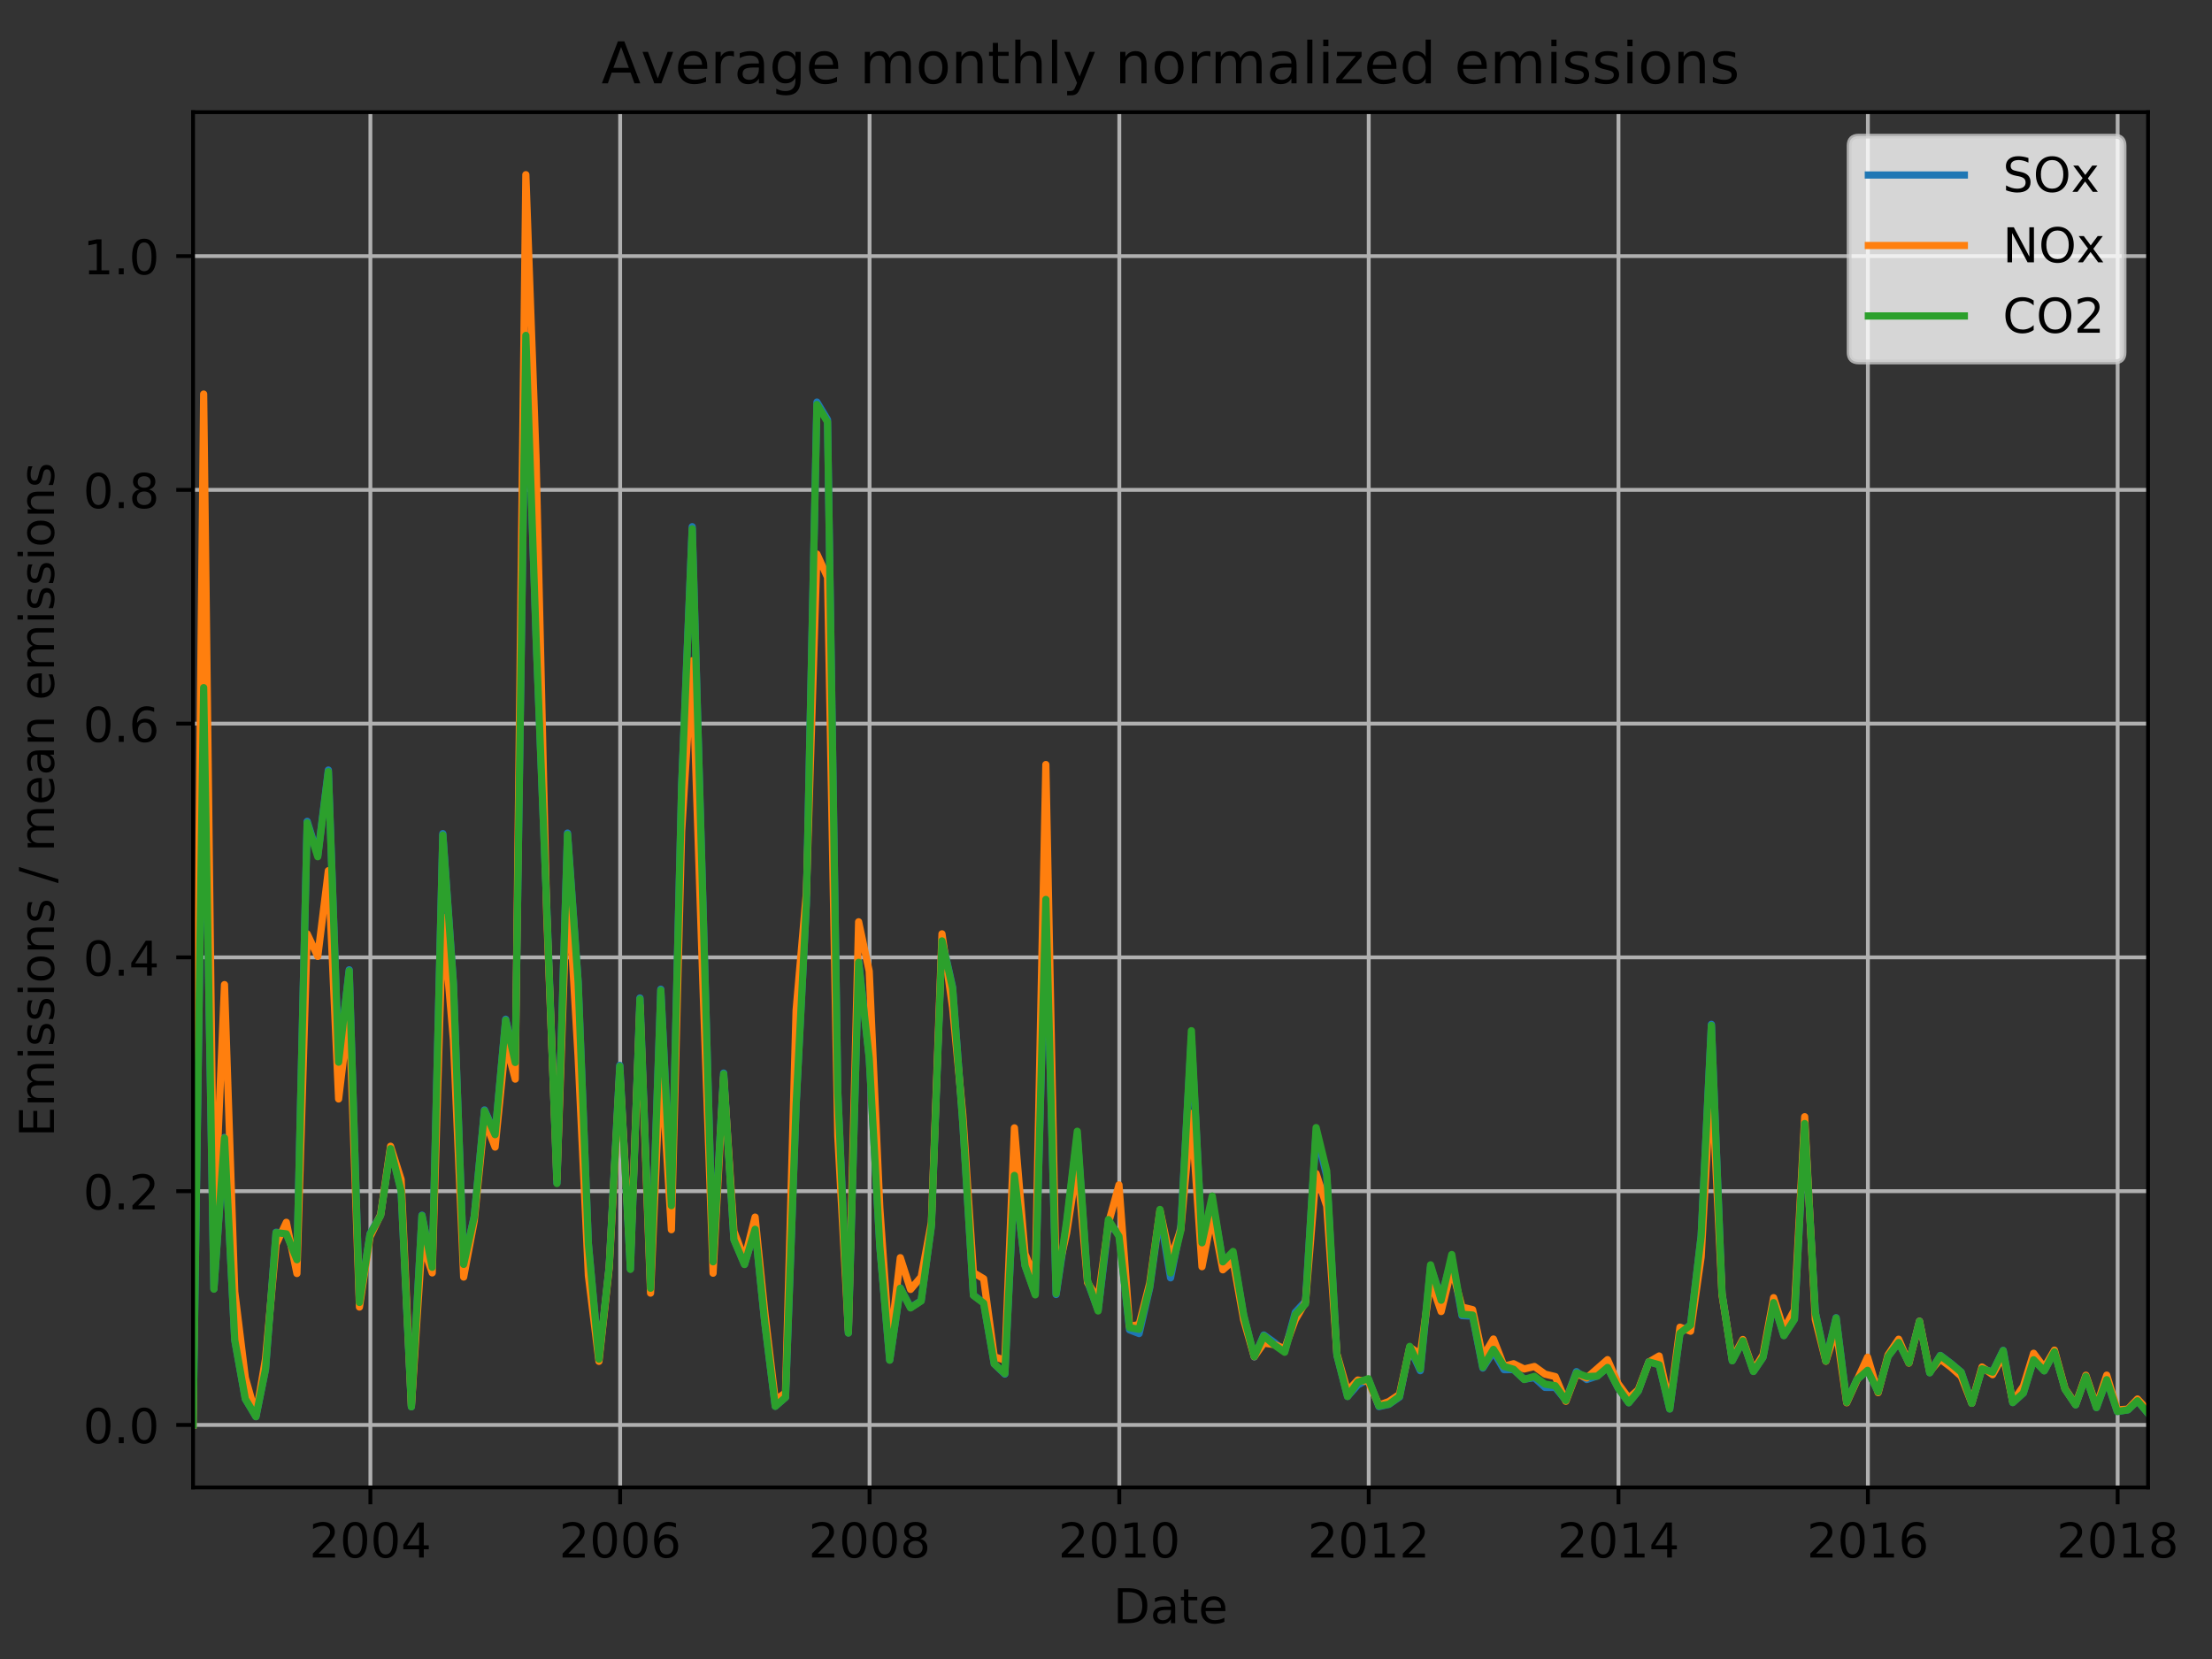 <?xml version="1.0" encoding="utf-8" standalone="no"?>
<!DOCTYPE svg PUBLIC "-//W3C//DTD SVG 1.1//EN"
  "http://www.w3.org/Graphics/SVG/1.1/DTD/svg11.dtd">
<!-- Created with matplotlib (http://matplotlib.org/) -->
<svg height="345.6pt" version="1.1" viewBox="0 0 460.8 345.6" width="460.8pt" xmlns="http://www.w3.org/2000/svg" xmlns:xlink="http://www.w3.org/1999/xlink">
 <rect x="0" y="0" width="460.8" height="345.6" fill="#333333" stroke="none"/>
 <defs>
  <style type="text/css">
*{stroke-linecap:butt;stroke-linejoin:round;}
  </style>
 </defs>
 <g id="figure_1">
  <g id="patch_1">
   <path d="M 0 345.6 
L 460.8 345.6 
L 460.8 0 
L 0 0 
z
" style="fill:none;"/>
  </g>
  <g id="axes_1">
   <g id="patch_2">
    <path d="M 40.218 309.863 
L 447.48 309.863 
L 447.48 23.365 
L 40.218 23.365 
z
" style="fill:none;"/>
   </g>
   <g id="matplotlib.axis_1">
    <g id="xtick_1">
     <g id="line2d_1">
      <path clip-path="url(#p1d03669a36)" d="M 77.158 309.863 
L 77.158 23.365 
" style="fill:none;stroke:#b0b0b0;stroke-linecap:square;stroke-width:0.8;"/>
     </g>
     <g id="line2d_2">
      <defs>
       <path d="M 0 0 
L 0 3.5 
" id="m645707c660" style="stroke:#000000;stroke-width:0.8;"/>
      </defs>
      <g>
       <use style="stroke:#000000;stroke-width:0.8;" x="77.158" xlink:href="#m645707c660" y="309.863"/>
      </g>
     </g>
     <g id="text_1">
      <!-- 2004 -->
      <defs>
       <path d="M 19.188 8.297 
L 53.609 8.297 
L 53.609 0 
L 7.328 0 
L 7.328 8.297 
Q 12.938 14.109 22.625 23.891 
Q 32.328 33.688 34.812 36.531 
Q 39.547 41.844 41.422 45.531 
Q 43.312 49.219 43.312 52.781 
Q 43.312 58.594 39.234 62.25 
Q 35.156 65.922 28.609 65.922 
Q 23.969 65.922 18.812 64.312 
Q 13.672 62.703 7.812 59.422 
L 7.812 69.391 
Q 13.766 71.781 18.938 73 
Q 24.125 74.219 28.422 74.219 
Q 39.75 74.219 46.484 68.547 
Q 53.219 62.891 53.219 53.422 
Q 53.219 48.922 51.531 44.891 
Q 49.859 40.875 45.406 35.406 
Q 44.188 33.984 37.641 27.219 
Q 31.109 20.453 19.188 8.297 
z
" id="DejaVuSans-32"/>
       <path d="M 31.781 66.406 
Q 24.172 66.406 20.328 58.906 
Q 16.5 51.422 16.5 36.375 
Q 16.5 21.391 20.328 13.891 
Q 24.172 6.391 31.781 6.391 
Q 39.453 6.391 43.281 13.891 
Q 47.125 21.391 47.125 36.375 
Q 47.125 51.422 43.281 58.906 
Q 39.453 66.406 31.781 66.406 
z
M 31.781 74.219 
Q 44.047 74.219 50.516 64.516 
Q 56.984 54.828 56.984 36.375 
Q 56.984 17.969 50.516 8.266 
Q 44.047 -1.422 31.781 -1.422 
Q 19.531 -1.422 13.062 8.266 
Q 6.594 17.969 6.594 36.375 
Q 6.594 54.828 13.062 64.516 
Q 19.531 74.219 31.781 74.219 
z
" id="DejaVuSans-30"/>
       <path d="M 37.797 64.312 
L 12.891 25.391 
L 37.797 25.391 
z
M 35.203 72.906 
L 47.609 72.906 
L 47.609 25.391 
L 58.016 25.391 
L 58.016 17.188 
L 47.609 17.188 
L 47.609 0 
L 37.797 0 
L 37.797 17.188 
L 4.891 17.188 
L 4.891 26.703 
z
" id="DejaVuSans-34"/>
      </defs>
      <g transform="translate(64.433 324.462)scale(0.1 -0.1)">
       <use xlink:href="#DejaVuSans-32"/>
       <use x="63.623" xlink:href="#DejaVuSans-30"/>
       <use x="127.246" xlink:href="#DejaVuSans-30"/>
       <use x="190.869" xlink:href="#DejaVuSans-34"/>
      </g>
     </g>
    </g>
    <g id="xtick_2">
     <g id="line2d_3">
      <path clip-path="url(#p1d03669a36)" d="M 129.187 309.863 
L 129.187 23.365 
" style="fill:none;stroke:#b0b0b0;stroke-linecap:square;stroke-width:0.8;"/>
     </g>
     <g id="line2d_4">
      <g>
       <use style="stroke:#000000;stroke-width:0.8;" x="129.187" xlink:href="#m645707c660" y="309.863"/>
      </g>
     </g>
     <g id="text_2">
      <!-- 2006 -->
      <defs>
       <path d="M 33.016 40.375 
Q 26.375 40.375 22.484 35.828 
Q 18.609 31.297 18.609 23.391 
Q 18.609 15.531 22.484 10.953 
Q 26.375 6.391 33.016 6.391 
Q 39.656 6.391 43.531 10.953 
Q 47.406 15.531 47.406 23.391 
Q 47.406 31.297 43.531 35.828 
Q 39.656 40.375 33.016 40.375 
z
M 52.594 71.297 
L 52.594 62.312 
Q 48.875 64.062 45.094 64.984 
Q 41.312 65.922 37.594 65.922 
Q 27.828 65.922 22.672 59.328 
Q 17.531 52.734 16.797 39.406 
Q 19.672 43.656 24.016 45.922 
Q 28.375 48.188 33.594 48.188 
Q 44.578 48.188 50.953 41.516 
Q 57.328 34.859 57.328 23.391 
Q 57.328 12.156 50.688 5.359 
Q 44.047 -1.422 33.016 -1.422 
Q 20.359 -1.422 13.672 8.266 
Q 6.984 17.969 6.984 36.375 
Q 6.984 53.656 15.188 63.938 
Q 23.391 74.219 37.203 74.219 
Q 40.922 74.219 44.703 73.484 
Q 48.484 72.75 52.594 71.297 
z
" id="DejaVuSans-36"/>
      </defs>
      <g transform="translate(116.462 324.462)scale(0.1 -0.1)">
       <use xlink:href="#DejaVuSans-32"/>
       <use x="63.623" xlink:href="#DejaVuSans-30"/>
       <use x="127.246" xlink:href="#DejaVuSans-30"/>
       <use x="190.869" xlink:href="#DejaVuSans-36"/>
      </g>
     </g>
    </g>
    <g id="xtick_3">
     <g id="line2d_5">
      <path clip-path="url(#p1d03669a36)" d="M 181.144 309.863 
L 181.144 23.365 
" style="fill:none;stroke:#b0b0b0;stroke-linecap:square;stroke-width:0.8;"/>
     </g>
     <g id="line2d_6">
      <g>
       <use style="stroke:#000000;stroke-width:0.8;" x="181.144" xlink:href="#m645707c660" y="309.863"/>
      </g>
     </g>
     <g id="text_3">
      <!-- 2008 -->
      <defs>
       <path d="M 31.781 34.625 
Q 24.75 34.625 20.719 30.859 
Q 16.703 27.094 16.703 20.516 
Q 16.703 13.922 20.719 10.156 
Q 24.75 6.391 31.781 6.391 
Q 38.812 6.391 42.859 10.172 
Q 46.922 13.969 46.922 20.516 
Q 46.922 27.094 42.891 30.859 
Q 38.875 34.625 31.781 34.625 
z
M 21.922 38.812 
Q 15.578 40.375 12.031 44.719 
Q 8.5 49.078 8.5 55.328 
Q 8.5 64.062 14.719 69.141 
Q 20.953 74.219 31.781 74.219 
Q 42.672 74.219 48.875 69.141 
Q 55.078 64.062 55.078 55.328 
Q 55.078 49.078 51.531 44.719 
Q 48 40.375 41.703 38.812 
Q 48.828 37.156 52.797 32.312 
Q 56.781 27.484 56.781 20.516 
Q 56.781 9.906 50.312 4.234 
Q 43.844 -1.422 31.781 -1.422 
Q 19.734 -1.422 13.25 4.234 
Q 6.781 9.906 6.781 20.516 
Q 6.781 27.484 10.781 32.312 
Q 14.797 37.156 21.922 38.812 
z
M 18.312 54.391 
Q 18.312 48.734 21.844 45.562 
Q 25.391 42.391 31.781 42.391 
Q 38.141 42.391 41.719 45.562 
Q 45.312 48.734 45.312 54.391 
Q 45.312 60.062 41.719 63.234 
Q 38.141 66.406 31.781 66.406 
Q 25.391 66.406 21.844 63.234 
Q 18.312 60.062 18.312 54.391 
z
" id="DejaVuSans-38"/>
      </defs>
      <g transform="translate(168.419 324.462)scale(0.1 -0.1)">
       <use xlink:href="#DejaVuSans-32"/>
       <use x="63.623" xlink:href="#DejaVuSans-30"/>
       <use x="127.246" xlink:href="#DejaVuSans-30"/>
       <use x="190.869" xlink:href="#DejaVuSans-38"/>
      </g>
     </g>
    </g>
    <g id="xtick_4">
     <g id="line2d_7">
      <path clip-path="url(#p1d03669a36)" d="M 233.173 309.863 
L 233.173 23.365 
" style="fill:none;stroke:#b0b0b0;stroke-linecap:square;stroke-width:0.8;"/>
     </g>
     <g id="line2d_8">
      <g>
       <use style="stroke:#000000;stroke-width:0.8;" x="233.173" xlink:href="#m645707c660" y="309.863"/>
      </g>
     </g>
     <g id="text_4">
      <!-- 2010 -->
      <defs>
       <path d="M 12.406 8.297 
L 28.516 8.297 
L 28.516 63.922 
L 10.984 60.406 
L 10.984 69.391 
L 28.422 72.906 
L 38.281 72.906 
L 38.281 8.297 
L 54.391 8.297 
L 54.391 0 
L 12.406 0 
z
" id="DejaVuSans-31"/>
      </defs>
      <g transform="translate(220.448 324.462)scale(0.1 -0.1)">
       <use xlink:href="#DejaVuSans-32"/>
       <use x="63.623" xlink:href="#DejaVuSans-30"/>
       <use x="127.246" xlink:href="#DejaVuSans-31"/>
       <use x="190.869" xlink:href="#DejaVuSans-30"/>
      </g>
     </g>
    </g>
    <g id="xtick_5">
     <g id="line2d_9">
      <path clip-path="url(#p1d03669a36)" d="M 285.131 309.863 
L 285.131 23.365 
" style="fill:none;stroke:#b0b0b0;stroke-linecap:square;stroke-width:0.8;"/>
     </g>
     <g id="line2d_10">
      <g>
       <use style="stroke:#000000;stroke-width:0.8;" x="285.131" xlink:href="#m645707c660" y="309.863"/>
      </g>
     </g>
     <g id="text_5">
      <!-- 2012 -->
      <g transform="translate(272.406 324.462)scale(0.1 -0.1)">
       <use xlink:href="#DejaVuSans-32"/>
       <use x="63.623" xlink:href="#DejaVuSans-30"/>
       <use x="127.246" xlink:href="#DejaVuSans-31"/>
       <use x="190.869" xlink:href="#DejaVuSans-32"/>
      </g>
     </g>
    </g>
    <g id="xtick_6">
     <g id="line2d_11">
      <path clip-path="url(#p1d03669a36)" d="M 337.159 309.863 
L 337.159 23.365 
" style="fill:none;stroke:#b0b0b0;stroke-linecap:square;stroke-width:0.8;"/>
     </g>
     <g id="line2d_12">
      <g>
       <use style="stroke:#000000;stroke-width:0.8;" x="337.159" xlink:href="#m645707c660" y="309.863"/>
      </g>
     </g>
     <g id="text_6">
      <!-- 2014 -->
      <g transform="translate(324.434 324.462)scale(0.1 -0.1)">
       <use xlink:href="#DejaVuSans-32"/>
       <use x="63.623" xlink:href="#DejaVuSans-30"/>
       <use x="127.246" xlink:href="#DejaVuSans-31"/>
       <use x="190.869" xlink:href="#DejaVuSans-34"/>
      </g>
     </g>
    </g>
    <g id="xtick_7">
     <g id="line2d_13">
      <path clip-path="url(#p1d03669a36)" d="M 389.117 309.863 
L 389.117 23.365 
" style="fill:none;stroke:#b0b0b0;stroke-linecap:square;stroke-width:0.8;"/>
     </g>
     <g id="line2d_14">
      <g>
       <use style="stroke:#000000;stroke-width:0.8;" x="389.117" xlink:href="#m645707c660" y="309.863"/>
      </g>
     </g>
     <g id="text_7">
      <!-- 2016 -->
      <g transform="translate(376.392 324.462)scale(0.1 -0.1)">
       <use xlink:href="#DejaVuSans-32"/>
       <use x="63.623" xlink:href="#DejaVuSans-30"/>
       <use x="127.246" xlink:href="#DejaVuSans-31"/>
       <use x="190.869" xlink:href="#DejaVuSans-36"/>
      </g>
     </g>
    </g>
    <g id="xtick_8">
     <g id="line2d_15">
      <path clip-path="url(#p1d03669a36)" d="M 441.145 309.863 
L 441.145 23.365 
" style="fill:none;stroke:#b0b0b0;stroke-linecap:square;stroke-width:0.8;"/>
     </g>
     <g id="line2d_16">
      <g>
       <use style="stroke:#000000;stroke-width:0.8;" x="441.145" xlink:href="#m645707c660" y="309.863"/>
      </g>
     </g>
     <g id="text_8">
      <!-- 2018 -->
      <g transform="translate(428.42 324.462)scale(0.1 -0.1)">
       <use xlink:href="#DejaVuSans-32"/>
       <use x="63.623" xlink:href="#DejaVuSans-30"/>
       <use x="127.246" xlink:href="#DejaVuSans-31"/>
       <use x="190.869" xlink:href="#DejaVuSans-38"/>
      </g>
     </g>
    </g>
    <g id="text_9">
     <!-- Date -->
     <defs>
      <path d="M 19.672 64.797 
L 19.672 8.109 
L 31.594 8.109 
Q 46.688 8.109 53.688 14.938 
Q 60.688 21.781 60.688 36.531 
Q 60.688 51.172 53.688 57.984 
Q 46.688 64.797 31.594 64.797 
z
M 9.812 72.906 
L 30.078 72.906 
Q 51.266 72.906 61.172 64.094 
Q 71.094 55.281 71.094 36.531 
Q 71.094 17.672 61.125 8.828 
Q 51.172 0 30.078 0 
L 9.812 0 
z
" id="DejaVuSans-44"/>
      <path d="M 34.281 27.484 
Q 23.391 27.484 19.188 25 
Q 14.984 22.516 14.984 16.5 
Q 14.984 11.719 18.141 8.906 
Q 21.297 6.109 26.703 6.109 
Q 34.188 6.109 38.703 11.406 
Q 43.219 16.703 43.219 25.484 
L 43.219 27.484 
z
M 52.203 31.203 
L 52.203 0 
L 43.219 0 
L 43.219 8.297 
Q 40.141 3.328 35.547 0.953 
Q 30.953 -1.422 24.312 -1.422 
Q 15.922 -1.422 10.953 3.297 
Q 6 8.016 6 15.922 
Q 6 25.141 12.172 29.828 
Q 18.359 34.516 30.609 34.516 
L 43.219 34.516 
L 43.219 35.406 
Q 43.219 41.609 39.141 45 
Q 35.062 48.391 27.688 48.391 
Q 23 48.391 18.547 47.266 
Q 14.109 46.141 10.016 43.891 
L 10.016 52.203 
Q 14.938 54.109 19.578 55.047 
Q 24.219 56 28.609 56 
Q 40.484 56 46.344 49.844 
Q 52.203 43.703 52.203 31.203 
z
" id="DejaVuSans-61"/>
      <path d="M 18.312 70.219 
L 18.312 54.688 
L 36.812 54.688 
L 36.812 47.703 
L 18.312 47.703 
L 18.312 18.016 
Q 18.312 11.328 20.141 9.422 
Q 21.969 7.516 27.594 7.516 
L 36.812 7.516 
L 36.812 0 
L 27.594 0 
Q 17.188 0 13.234 3.875 
Q 9.281 7.766 9.281 18.016 
L 9.281 47.703 
L 2.688 47.703 
L 2.688 54.688 
L 9.281 54.688 
L 9.281 70.219 
z
" id="DejaVuSans-74"/>
      <path d="M 56.203 29.594 
L 56.203 25.203 
L 14.891 25.203 
Q 15.484 15.922 20.484 11.062 
Q 25.484 6.203 34.422 6.203 
Q 39.594 6.203 44.453 7.469 
Q 49.312 8.734 54.109 11.281 
L 54.109 2.781 
Q 49.266 0.734 44.188 -0.344 
Q 39.109 -1.422 33.891 -1.422 
Q 20.797 -1.422 13.156 6.188 
Q 5.516 13.812 5.516 26.812 
Q 5.516 40.234 12.766 48.109 
Q 20.016 56 32.328 56 
Q 43.359 56 49.781 48.891 
Q 56.203 41.797 56.203 29.594 
z
M 47.219 32.234 
Q 47.125 39.594 43.094 43.984 
Q 39.062 48.391 32.422 48.391 
Q 24.906 48.391 20.391 44.141 
Q 15.875 39.891 15.188 32.172 
z
" id="DejaVuSans-65"/>
     </defs>
     <g transform="translate(231.898 338.14)scale(0.1 -0.1)">
      <use xlink:href="#DejaVuSans-44"/>
      <use x="77.002" xlink:href="#DejaVuSans-61"/>
      <use x="138.281" xlink:href="#DejaVuSans-74"/>
      <use x="177.49" xlink:href="#DejaVuSans-65"/>
     </g>
    </g>
   </g>
   <g id="matplotlib.axis_2">
    <g id="ytick_1">
     <g id="line2d_17">
      <path clip-path="url(#p1d03669a36)" d="M 40.218 296.841 
L 447.48 296.841 
" style="fill:none;stroke:#b0b0b0;stroke-linecap:square;stroke-width:0.8;"/>
     </g>
     <g id="line2d_18">
      <defs>
       <path d="M 0 0 
L -3.5 0 
" id="m17b64634bc" style="stroke:#000000;stroke-width:0.8;"/>
      </defs>
      <g>
       <use style="stroke:#000000;stroke-width:0.8;" x="40.218" xlink:href="#m17b64634bc" y="296.841"/>
      </g>
     </g>
     <g id="text_10">
      <!-- 0.0 -->
      <defs>
       <path d="M 10.688 12.406 
L 21 12.406 
L 21 0 
L 10.688 0 
z
" id="DejaVuSans-2e"/>
      </defs>
      <g transform="translate(17.315 300.64)scale(0.1 -0.1)">
       <use xlink:href="#DejaVuSans-30"/>
       <use x="63.623" xlink:href="#DejaVuSans-2e"/>
       <use x="95.41" xlink:href="#DejaVuSans-30"/>
      </g>
     </g>
    </g>
    <g id="ytick_2">
     <g id="line2d_19">
      <path clip-path="url(#p1d03669a36)" d="M 40.218 248.143 
L 447.48 248.143 
" style="fill:none;stroke:#b0b0b0;stroke-linecap:square;stroke-width:0.8;"/>
     </g>
     <g id="line2d_20">
      <g>
       <use style="stroke:#000000;stroke-width:0.8;" x="40.218" xlink:href="#m17b64634bc" y="248.143"/>
      </g>
     </g>
     <g id="text_11">
      <!-- 0.2 -->
      <g transform="translate(17.315 251.942)scale(0.1 -0.1)">
       <use xlink:href="#DejaVuSans-30"/>
       <use x="63.623" xlink:href="#DejaVuSans-2e"/>
       <use x="95.41" xlink:href="#DejaVuSans-32"/>
      </g>
     </g>
    </g>
    <g id="ytick_3">
     <g id="line2d_21">
      <path clip-path="url(#p1d03669a36)" d="M 40.218 199.444 
L 447.48 199.444 
" style="fill:none;stroke:#b0b0b0;stroke-linecap:square;stroke-width:0.8;"/>
     </g>
     <g id="line2d_22">
      <g>
       <use style="stroke:#000000;stroke-width:0.8;" x="40.218" xlink:href="#m17b64634bc" y="199.444"/>
      </g>
     </g>
     <g id="text_12">
      <!-- 0.4 -->
      <g transform="translate(17.315 203.243)scale(0.1 -0.1)">
       <use xlink:href="#DejaVuSans-30"/>
       <use x="63.623" xlink:href="#DejaVuSans-2e"/>
       <use x="95.41" xlink:href="#DejaVuSans-34"/>
      </g>
     </g>
    </g>
    <g id="ytick_4">
     <g id="line2d_23">
      <path clip-path="url(#p1d03669a36)" d="M 40.218 150.746 
L 447.48 150.746 
" style="fill:none;stroke:#b0b0b0;stroke-linecap:square;stroke-width:0.8;"/>
     </g>
     <g id="line2d_24">
      <g>
       <use style="stroke:#000000;stroke-width:0.8;" x="40.218" xlink:href="#m17b64634bc" y="150.746"/>
      </g>
     </g>
     <g id="text_13">
      <!-- 0.6 -->
      <g transform="translate(17.315 154.545)scale(0.1 -0.1)">
       <use xlink:href="#DejaVuSans-30"/>
       <use x="63.623" xlink:href="#DejaVuSans-2e"/>
       <use x="95.41" xlink:href="#DejaVuSans-36"/>
      </g>
     </g>
    </g>
    <g id="ytick_5">
     <g id="line2d_25">
      <path clip-path="url(#p1d03669a36)" d="M 40.218 102.048 
L 447.48 102.048 
" style="fill:none;stroke:#b0b0b0;stroke-linecap:square;stroke-width:0.8;"/>
     </g>
     <g id="line2d_26">
      <g>
       <use style="stroke:#000000;stroke-width:0.8;" x="40.218" xlink:href="#m17b64634bc" y="102.048"/>
      </g>
     </g>
     <g id="text_14">
      <!-- 0.8 -->
      <g transform="translate(17.315 105.847)scale(0.1 -0.1)">
       <use xlink:href="#DejaVuSans-30"/>
       <use x="63.623" xlink:href="#DejaVuSans-2e"/>
       <use x="95.41" xlink:href="#DejaVuSans-38"/>
      </g>
     </g>
    </g>
    <g id="ytick_6">
     <g id="line2d_27">
      <path clip-path="url(#p1d03669a36)" d="M 40.218 53.349 
L 447.48 53.349 
" style="fill:none;stroke:#b0b0b0;stroke-linecap:square;stroke-width:0.8;"/>
     </g>
     <g id="line2d_28">
      <g>
       <use style="stroke:#000000;stroke-width:0.8;" x="40.218" xlink:href="#m17b64634bc" y="53.349"/>
      </g>
     </g>
     <g id="text_15">
      <!-- 1.0 -->
      <g transform="translate(17.315 57.148)scale(0.1 -0.1)">
       <use xlink:href="#DejaVuSans-31"/>
       <use x="63.623" xlink:href="#DejaVuSans-2e"/>
       <use x="95.41" xlink:href="#DejaVuSans-30"/>
      </g>
     </g>
    </g>
    <g id="text_16">
     <!-- Emissions / mean emissions -->
     <defs>
      <path d="M 9.812 72.906 
L 55.906 72.906 
L 55.906 64.594 
L 19.672 64.594 
L 19.672 43.016 
L 54.391 43.016 
L 54.391 34.719 
L 19.672 34.719 
L 19.672 8.297 
L 56.781 8.297 
L 56.781 0 
L 9.812 0 
z
" id="DejaVuSans-45"/>
      <path d="M 52 44.188 
Q 55.375 50.25 60.062 53.125 
Q 64.75 56 71.094 56 
Q 79.641 56 84.281 50.016 
Q 88.922 44.047 88.922 33.016 
L 88.922 0 
L 79.891 0 
L 79.891 32.719 
Q 79.891 40.578 77.094 44.375 
Q 74.312 48.188 68.609 48.188 
Q 61.625 48.188 57.562 43.547 
Q 53.516 38.922 53.516 30.906 
L 53.516 0 
L 44.484 0 
L 44.484 32.719 
Q 44.484 40.625 41.703 44.406 
Q 38.922 48.188 33.109 48.188 
Q 26.219 48.188 22.156 43.531 
Q 18.109 38.875 18.109 30.906 
L 18.109 0 
L 9.078 0 
L 9.078 54.688 
L 18.109 54.688 
L 18.109 46.188 
Q 21.188 51.219 25.484 53.609 
Q 29.781 56 35.688 56 
Q 41.656 56 45.828 52.969 
Q 50 49.953 52 44.188 
z
" id="DejaVuSans-6d"/>
      <path d="M 9.422 54.688 
L 18.406 54.688 
L 18.406 0 
L 9.422 0 
z
M 9.422 75.984 
L 18.406 75.984 
L 18.406 64.594 
L 9.422 64.594 
z
" id="DejaVuSans-69"/>
      <path d="M 44.281 53.078 
L 44.281 44.578 
Q 40.484 46.531 36.375 47.5 
Q 32.281 48.484 27.875 48.484 
Q 21.188 48.484 17.844 46.438 
Q 14.5 44.391 14.5 40.281 
Q 14.5 37.156 16.891 35.375 
Q 19.281 33.594 26.516 31.984 
L 29.594 31.297 
Q 39.156 29.25 43.188 25.516 
Q 47.219 21.781 47.219 15.094 
Q 47.219 7.469 41.188 3.016 
Q 35.156 -1.422 24.609 -1.422 
Q 20.219 -1.422 15.453 -0.562 
Q 10.688 0.297 5.422 2 
L 5.422 11.281 
Q 10.406 8.688 15.234 7.391 
Q 20.062 6.109 24.812 6.109 
Q 31.156 6.109 34.562 8.281 
Q 37.984 10.453 37.984 14.406 
Q 37.984 18.062 35.516 20.016 
Q 33.062 21.969 24.703 23.781 
L 21.578 24.516 
Q 13.234 26.266 9.516 29.906 
Q 5.812 33.547 5.812 39.891 
Q 5.812 47.609 11.281 51.797 
Q 16.75 56 26.812 56 
Q 31.781 56 36.172 55.266 
Q 40.578 54.547 44.281 53.078 
z
" id="DejaVuSans-73"/>
      <path d="M 30.609 48.391 
Q 23.391 48.391 19.188 42.75 
Q 14.984 37.109 14.984 27.297 
Q 14.984 17.484 19.156 11.844 
Q 23.344 6.203 30.609 6.203 
Q 37.797 6.203 41.984 11.859 
Q 46.188 17.531 46.188 27.297 
Q 46.188 37.016 41.984 42.703 
Q 37.797 48.391 30.609 48.391 
z
M 30.609 56 
Q 42.328 56 49.016 48.375 
Q 55.719 40.766 55.719 27.297 
Q 55.719 13.875 49.016 6.219 
Q 42.328 -1.422 30.609 -1.422 
Q 18.844 -1.422 12.172 6.219 
Q 5.516 13.875 5.516 27.297 
Q 5.516 40.766 12.172 48.375 
Q 18.844 56 30.609 56 
z
" id="DejaVuSans-6f"/>
      <path d="M 54.891 33.016 
L 54.891 0 
L 45.906 0 
L 45.906 32.719 
Q 45.906 40.484 42.875 44.328 
Q 39.844 48.188 33.797 48.188 
Q 26.516 48.188 22.312 43.547 
Q 18.109 38.922 18.109 30.906 
L 18.109 0 
L 9.078 0 
L 9.078 54.688 
L 18.109 54.688 
L 18.109 46.188 
Q 21.344 51.125 25.703 53.562 
Q 30.078 56 35.797 56 
Q 45.219 56 50.047 50.172 
Q 54.891 44.344 54.891 33.016 
z
" id="DejaVuSans-6e"/>
      <path id="DejaVuSans-20"/>
      <path d="M 25.391 72.906 
L 33.688 72.906 
L 8.297 -9.281 
L 0 -9.281 
z
" id="DejaVuSans-2f"/>
     </defs>
     <g transform="translate(11.236 236.863)rotate(-90)scale(0.1 -0.1)">
      <use xlink:href="#DejaVuSans-45"/>
      <use x="63.184" xlink:href="#DejaVuSans-6d"/>
      <use x="160.596" xlink:href="#DejaVuSans-69"/>
      <use x="188.379" xlink:href="#DejaVuSans-73"/>
      <use x="240.479" xlink:href="#DejaVuSans-73"/>
      <use x="292.578" xlink:href="#DejaVuSans-69"/>
      <use x="320.361" xlink:href="#DejaVuSans-6f"/>
      <use x="381.543" xlink:href="#DejaVuSans-6e"/>
      <use x="444.922" xlink:href="#DejaVuSans-73"/>
      <use x="497.021" xlink:href="#DejaVuSans-20"/>
      <use x="528.809" xlink:href="#DejaVuSans-2f"/>
      <use x="562.5" xlink:href="#DejaVuSans-20"/>
      <use x="594.287" xlink:href="#DejaVuSans-6d"/>
      <use x="691.699" xlink:href="#DejaVuSans-65"/>
      <use x="753.223" xlink:href="#DejaVuSans-61"/>
      <use x="814.502" xlink:href="#DejaVuSans-6e"/>
      <use x="877.881" xlink:href="#DejaVuSans-20"/>
      <use x="909.668" xlink:href="#DejaVuSans-65"/>
      <use x="971.191" xlink:href="#DejaVuSans-6d"/>
      <use x="1068.604" xlink:href="#DejaVuSans-69"/>
      <use x="1096.387" xlink:href="#DejaVuSans-73"/>
      <use x="1148.486" xlink:href="#DejaVuSans-73"/>
      <use x="1200.586" xlink:href="#DejaVuSans-69"/>
      <use x="1228.369" xlink:href="#DejaVuSans-6f"/>
      <use x="1289.551" xlink:href="#DejaVuSans-6e"/>
      <use x="1352.93" xlink:href="#DejaVuSans-73"/>
     </g>
    </g>
   </g>
   <g id="line2d_29">
    <path clip-path="url(#p1d03669a36)" d="M 40.218 296.841 
L 42.425 142.872 
L 44.56 268.483 
L 46.767 236.949 
L 48.902 279.1 
L 51.108 291.413 
L 53.315 295.11 
L 55.308 285.233 
L 57.514 256.691 
L 59.649 256.935 
L 61.856 262.341 
L 63.991 171.106 
L 66.197 178.168 
L 68.404 160.407 
L 70.539 221.078 
L 72.745 202.025 
L 74.881 271.284 
L 77.087 257.021 
L 79.293 253.105 
L 81.357 239.142 
L 83.564 248.014 
L 85.699 293.054 
L 87.906 253.144 
L 90.041 263.907 
L 92.247 173.655 
L 94.454 204.8 
L 96.589 263.322 
L 98.795 253.354 
L 100.93 231.214 
L 103.137 236.225 
L 105.343 212.326 
L 107.336 221.136 
L 109.543 69.293 
L 111.678 132.509 
L 113.884 188.477 
L 116.02 246.417 
L 118.226 173.541 
L 120.432 204.416 
L 122.568 259.048 
L 124.774 283.114 
L 126.909 263.755 
L 129.116 221.921 
L 131.322 264.348 
L 133.315 207.894 
L 135.521 268.288 
L 137.657 206.07 
L 139.863 251.038 
L 141.998 163.692 
L 144.205 109.719 
L 148.546 262.773 
L 150.753 223.535 
L 152.888 258.175 
L 155.094 263.353 
L 157.301 255.972 
L 159.294 275.281 
L 161.5 292.946 
L 163.635 291.085 
L 165.842 230.155 
L 167.977 188.032 
L 170.183 83.762 
L 172.39 87.428 
L 174.525 227.401 
L 176.732 277.662 
L 178.867 200.254 
L 181.073 220.256 
L 183.28 259.532 
L 185.344 283.317 
L 187.55 268.3 
L 189.685 272.398 
L 191.892 270.962 
L 194.027 255.307 
L 196.233 195.754 
L 198.44 205.653 
L 200.575 233.909 
L 202.781 269.795 
L 204.917 271.405 
L 207.123 284.101 
L 209.33 286.25 
L 211.322 245.113 
L 213.529 263.614 
L 215.664 269.551 
L 217.87 188.173 
L 220.006 269.667 
L 222.212 254.913 
L 224.419 236.543 
L 226.554 266.969 
L 228.76 272.941 
L 230.895 255.295 
L 233.102 256.814 
L 235.308 277.032 
L 237.301 277.805 
L 239.508 268.254 
L 241.643 252.857 
L 243.849 266.203 
L 245.984 255.471 
L 248.191 216.084 
L 250.397 258.7 
L 252.533 250.126 
L 254.739 262.733 
L 256.874 261.179 
L 259.081 274.055 
L 261.287 282.673 
L 263.28 278.109 
L 265.486 279.69 
L 267.622 281.494 
L 269.828 273.393 
L 271.963 271.069 
L 274.17 235.964 
L 276.376 244.93 
L 278.511 282.322 
L 280.718 290.9 
L 282.853 288.506 
L 285.059 287.342 
L 287.266 293.028 
L 289.33 292.55 
L 291.536 291.027 
L 293.672 280.706 
L 295.878 285.538 
L 298.013 263.957 
L 300.22 270.32 
L 302.426 262.22 
L 304.561 274.075 
L 306.768 274.175 
L 308.903 284.983 
L 311.109 281.561 
L 313.316 285.327 
L 315.309 285.311 
L 317.515 287.321 
L 319.65 287.005 
L 321.857 289.019 
L 323.992 289.025 
L 326.198 291.707 
L 328.405 285.73 
L 330.54 287.383 
L 332.746 286.646 
L 334.882 284.837 
L 337.088 289.123 
L 339.294 292.216 
L 341.287 289.762 
L 343.494 283.673 
L 345.629 284.274 
L 347.835 293.507 
L 349.971 277.681 
L 352.177 275.988 
L 354.384 257.428 
L 356.519 213.388 
L 358.725 269.387 
L 360.86 283.447 
L 363.067 279.255 
L 365.273 285.672 
L 367.266 282.736 
L 369.473 271.291 
L 371.608 278.199 
L 373.814 274.777 
L 375.949 233.881 
L 378.156 273.36 
L 380.362 283.504 
L 382.498 274.509 
L 384.704 292.127 
L 386.839 287.385 
L 389.046 285.425 
L 391.252 289.945 
L 393.316 282.546 
L 395.522 279.628 
L 397.658 283.879 
L 399.864 275.212 
L 401.999 285.96 
L 404.206 282.362 
L 406.412 284.026 
L 408.547 285.83 
L 410.754 292.327 
L 412.889 285.097 
L 415.096 285.814 
L 417.302 281.308 
L 419.295 292.174 
L 421.501 290.184 
L 423.636 283.224 
L 425.843 285.551 
L 427.978 281.58 
L 430.185 289.362 
L 432.391 292.647 
L 434.526 286.684 
L 436.733 293.213 
L 438.868 287.38 
L 441.074 294.033 
L 443.281 293.693 
L 445.274 291.792 
L 447.48 294.429 
L 447.48 294.429 
" style="fill:none;stroke:#1f77b4;stroke-linecap:square;stroke-width:1.5;"/>
   </g>
   <g id="line2d_30">
    <path clip-path="url(#p1d03669a36)" d="M 40.218 296.841 
L 42.425 82.092 
L 44.56 257.227 
L 46.767 205.112 
L 48.902 269.073 
L 51.108 287.011 
L 53.315 294.771 
L 55.308 283.112 
L 57.514 259.233 
L 59.649 254.625 
L 61.856 265.297 
L 63.991 194.547 
L 66.197 199.228 
L 68.404 181.375 
L 70.539 228.935 
L 72.745 210.676 
L 74.881 272.287 
L 77.087 257.672 
L 79.293 253.048 
L 81.357 238.778 
L 83.564 245.718 
L 85.699 292.849 
L 87.906 258.932 
L 90.041 265.172 
L 92.247 191.03 
L 94.454 216.667 
L 96.589 266.038 
L 98.795 254.352 
L 100.93 233.273 
L 103.137 238.957 
L 105.343 217.231 
L 107.336 224.803 
L 109.543 36.388 
L 111.678 95.704 
L 113.884 190.134 
L 116.02 245.566 
L 118.226 182.259 
L 120.432 220.221 
L 122.568 265.711 
L 124.774 283.593 
L 126.909 264.107 
L 129.116 223.271 
L 131.322 262.334 
L 133.315 209.454 
L 135.521 269.381 
L 137.657 220.423 
L 139.863 256.173 
L 141.998 173.231 
L 144.205 137.633 
L 146.411 204.61 
L 148.546 265.23 
L 150.753 224.349 
L 152.888 256.46 
L 155.094 262.314 
L 157.301 253.541 
L 159.294 273.136 
L 161.5 291.66 
L 163.635 290.154 
L 165.842 210.463 
L 167.977 186.099 
L 170.183 115.417 
L 172.39 120.261 
L 174.525 236.63 
L 176.732 277.148 
L 178.867 192.026 
L 181.073 202.304 
L 183.28 251.617 
L 185.344 280.784 
L 187.55 261.996 
L 189.685 268.61 
L 191.892 266.002 
L 194.027 254.646 
L 196.233 194.536 
L 198.44 209.86 
L 200.575 232.266 
L 202.781 265.105 
L 204.917 266.386 
L 207.123 282.628 
L 209.33 283.36 
L 211.322 234.954 
L 213.529 261.171 
L 215.664 266.46 
L 217.87 159.268 
L 220.006 266.461 
L 222.212 256.833 
L 224.419 242.56 
L 226.554 267.175 
L 228.76 270.639 
L 230.895 254.869 
L 233.102 246.836 
L 235.308 276.305 
L 237.301 275.921 
L 239.508 267.311 
L 241.643 252.126 
L 243.849 262.35 
L 245.984 256.09 
L 248.191 231.934 
L 250.397 263.878 
L 252.533 253.033 
L 254.739 264.527 
L 256.874 262.651 
L 259.081 274.957 
L 261.287 282.617 
L 263.28 279.793 
L 265.486 280.114 
L 267.622 280.95 
L 269.828 274.942 
L 271.963 271.252 
L 274.17 244.463 
L 276.376 251.25 
L 278.511 282.071 
L 280.718 289.788 
L 282.853 287.488 
L 285.059 287.816 
L 287.266 292.716 
L 289.33 291.969 
L 291.536 290.489 
L 293.672 280.659 
L 295.878 282.111 
L 298.013 266.836 
L 300.22 273.22 
L 302.426 264.17 
L 304.561 272.292 
L 306.768 272.823 
L 308.903 282.675 
L 311.109 278.939 
L 313.316 284.601 
L 315.309 284.093 
L 317.515 285.182 
L 319.65 284.668 
L 321.857 286.259 
L 323.992 286.767 
L 326.198 291.913 
L 328.405 286.15 
L 330.54 287.052 
L 334.882 283.24 
L 337.088 288.249 
L 339.294 291.253 
L 341.287 289.512 
L 343.494 283.735 
L 345.629 282.478 
L 347.835 292.805 
L 349.971 276.476 
L 352.177 277.315 
L 354.384 261.812 
L 356.519 223.467 
L 358.725 269.69 
L 360.86 283.085 
L 363.067 279.043 
L 365.273 285.471 
L 367.266 282.247 
L 369.473 270.328 
L 371.608 276.931 
L 373.814 272.879 
L 375.949 232.629 
L 378.156 274.847 
L 380.362 283.57 
L 382.498 276.899 
L 384.704 292.223 
L 389.046 282.724 
L 391.252 290.117 
L 393.316 282.249 
L 395.522 278.979 
L 397.658 283.959 
L 399.864 275.25 
L 401.999 285.726 
L 404.206 283.141 
L 406.412 284.807 
L 408.547 286.706 
L 410.754 292.299 
L 412.889 284.767 
L 415.096 286.37 
L 417.302 282.387 
L 419.295 291.995 
L 421.501 288.79 
L 423.636 281.909 
L 425.843 284.901 
L 427.978 281.255 
L 430.185 289.3 
L 432.391 292.538 
L 434.526 286.491 
L 436.733 292.931 
L 438.868 286.465 
L 441.074 293.7 
L 443.281 293.552 
L 445.274 291.436 
L 447.48 293.81 
L 447.48 293.81 
" style="fill:none;stroke:#ff7f0e;stroke-linecap:square;stroke-width:1.5;"/>
   </g>
   <g id="line2d_31">
    <path clip-path="url(#p1d03669a36)" d="M 40.218 296.841 
L 42.425 143.243 
L 44.56 268.553 
L 46.767 237.068 
L 48.902 279.134 
L 51.108 291.427 
L 53.315 295.114 
L 55.308 285.262 
L 57.514 256.781 
L 59.649 257.03 
L 61.856 262.428 
L 63.991 171.42 
L 66.197 178.473 
L 68.404 160.749 
L 70.539 221.27 
L 72.745 202.254 
L 74.881 271.329 
L 77.087 257.126 
L 79.293 253.216 
L 81.357 239.28 
L 83.564 248.149 
L 85.699 293.066 
L 87.906 253.25 
L 90.041 263.996 
L 92.247 173.957 
L 94.454 205.032 
L 96.589 263.397 
L 98.795 253.467 
L 100.93 231.401 
L 103.137 236.372 
L 105.343 212.525 
L 107.336 221.334 
L 109.543 69.87 
L 111.678 132.915 
L 113.884 188.77 
L 116.02 246.552 
L 118.226 173.831 
L 120.432 204.639 
L 122.568 259.14 
L 124.774 283.142 
L 126.909 263.831 
L 129.116 222.119 
L 131.322 264.427 
L 133.315 208.124 
L 135.521 268.367 
L 137.657 206.301 
L 139.863 251.157 
L 141.998 164.014 
L 144.205 110.167 
L 148.546 262.862 
L 150.753 223.718 
L 152.888 258.26 
L 155.094 263.426 
L 157.301 256.082 
L 159.294 275.338 
L 161.5 292.956 
L 163.635 291.098 
L 165.842 230.316 
L 167.977 188.302 
L 170.183 84.266 
L 172.39 87.902 
L 174.525 227.561 
L 176.732 277.705 
L 178.867 200.474 
L 181.073 220.421 
L 183.28 259.622 
L 185.344 283.354 
L 187.55 268.361 
L 189.685 272.463 
L 191.892 271.014 
L 194.027 255.416 
L 196.233 196.006 
L 198.44 205.857 
L 200.575 234.074 
L 202.781 269.865 
L 204.917 271.464 
L 207.123 284.128 
L 209.33 286.135 
L 211.322 244.86 
L 213.529 263.653 
L 215.664 269.745 
L 217.87 187.372 
L 220.006 269.475 
L 222.212 254.313 
L 224.419 235.659 
L 226.554 266.725 
L 228.76 273.097 
L 230.895 254.053 
L 233.102 257.544 
L 235.308 276.568 
L 237.301 276.918 
L 239.508 267.998 
L 241.643 251.948 
L 243.849 265.174 
L 245.984 256.346 
L 248.191 214.713 
L 250.397 258.903 
L 252.533 249.153 
L 254.739 262.871 
L 256.874 260.701 
L 259.081 273.95 
L 261.287 282.587 
L 263.28 278.281 
L 265.486 280.195 
L 267.622 281.702 
L 269.828 273.863 
L 271.963 271.63 
L 274.17 234.898 
L 276.376 243.938 
L 278.511 282.302 
L 280.718 290.921 
L 282.853 287.912 
L 285.059 287.212 
L 287.266 292.91 
L 289.33 292.515 
L 291.536 290.91 
L 293.672 280.47 
L 295.878 285.171 
L 298.013 263.489 
L 300.22 270.869 
L 302.426 261.34 
L 304.561 273.777 
L 306.768 273.949 
L 308.903 284.812 
L 311.109 281.099 
L 313.316 284.652 
L 315.309 285.24 
L 317.515 287.377 
L 319.65 286.724 
L 321.857 288.345 
L 323.992 288.672 
L 326.198 291.758 
L 328.405 286.016 
L 330.54 286.769 
L 332.746 286.672 
L 334.882 284.865 
L 337.088 289.148 
L 339.294 292.225 
L 341.287 289.78 
L 343.494 283.712 
L 345.629 284.309 
L 347.835 293.516 
L 349.971 277.737 
L 352.177 276.03 
L 354.384 257.529 
L 356.519 213.626 
L 358.725 269.45 
L 360.86 283.481 
L 363.067 279.31 
L 365.273 285.708 
L 367.266 282.778 
L 369.473 271.352 
L 371.608 278.242 
L 373.814 274.842 
L 375.949 234.051 
L 378.156 273.422 
L 380.362 283.538 
L 382.498 274.569 
L 384.704 292.144 
L 386.839 287.407 
L 389.046 285.459 
L 391.252 289.964 
L 393.316 282.587 
L 395.522 279.669 
L 397.658 283.915 
L 399.864 275.279 
L 401.999 285.987 
L 404.206 282.405 
L 406.412 284.062 
L 408.547 285.858 
L 410.754 292.335 
L 412.889 285.138 
L 415.096 285.849 
L 417.302 281.352 
L 419.295 292.182 
L 421.501 290.201 
L 423.636 283.264 
L 425.843 285.582 
L 427.978 281.61 
L 430.185 289.389 
L 432.391 292.657 
L 434.526 286.711 
L 436.733 293.219 
L 438.868 287.41 
L 441.074 294.041 
L 443.281 293.704 
L 445.274 291.802 
L 447.48 294.432 
L 447.48 294.432 
" style="fill:none;stroke:#2ca02c;stroke-linecap:square;stroke-width:1.5;"/>
   </g>
   <g id="patch_3">
    <path d="M 40.218 309.863 
L 40.218 23.365 
" style="fill:none;stroke:#000000;stroke-linecap:square;stroke-linejoin:miter;stroke-width:0.8;"/>
   </g>
   <g id="patch_4">
    <path d="M 447.48 309.863 
L 447.48 23.365 
" style="fill:none;stroke:#000000;stroke-linecap:square;stroke-linejoin:miter;stroke-width:0.8;"/>
   </g>
   <g id="patch_5">
    <path d="M 40.218 309.863 
L 447.48 309.863 
" style="fill:none;stroke:#000000;stroke-linecap:square;stroke-linejoin:miter;stroke-width:0.8;"/>
   </g>
   <g id="patch_6">
    <path d="M 40.218 23.365 
L 447.48 23.365 
" style="fill:none;stroke:#000000;stroke-linecap:square;stroke-linejoin:miter;stroke-width:0.8;"/>
   </g>
   <g id="text_17">
    <!-- Average monthly normalized emissions -->
    <defs>
     <path d="M 34.188 63.188 
L 20.797 26.906 
L 47.609 26.906 
z
M 28.609 72.906 
L 39.797 72.906 
L 67.578 0 
L 57.328 0 
L 50.688 18.703 
L 17.828 18.703 
L 11.188 0 
L 0.781 0 
z
" id="DejaVuSans-41"/>
     <path d="M 2.984 54.688 
L 12.5 54.688 
L 29.594 8.797 
L 46.688 54.688 
L 56.203 54.688 
L 35.688 0 
L 23.484 0 
z
" id="DejaVuSans-76"/>
     <path d="M 41.109 46.297 
Q 39.594 47.172 37.812 47.578 
Q 36.031 48 33.891 48 
Q 26.266 48 22.188 43.047 
Q 18.109 38.094 18.109 28.812 
L 18.109 0 
L 9.078 0 
L 9.078 54.688 
L 18.109 54.688 
L 18.109 46.188 
Q 20.953 51.172 25.484 53.578 
Q 30.031 56 36.531 56 
Q 37.453 56 38.578 55.875 
Q 39.703 55.766 41.062 55.516 
z
" id="DejaVuSans-72"/>
     <path d="M 45.406 27.984 
Q 45.406 37.75 41.375 43.109 
Q 37.359 48.484 30.078 48.484 
Q 22.859 48.484 18.828 43.109 
Q 14.797 37.75 14.797 27.984 
Q 14.797 18.266 18.828 12.891 
Q 22.859 7.516 30.078 7.516 
Q 37.359 7.516 41.375 12.891 
Q 45.406 18.266 45.406 27.984 
z
M 54.391 6.781 
Q 54.391 -7.172 48.188 -13.984 
Q 42 -20.797 29.203 -20.797 
Q 24.469 -20.797 20.266 -20.094 
Q 16.062 -19.391 12.109 -17.922 
L 12.109 -9.188 
Q 16.062 -11.328 19.922 -12.344 
Q 23.781 -13.375 27.781 -13.375 
Q 36.625 -13.375 41.016 -8.766 
Q 45.406 -4.156 45.406 5.172 
L 45.406 9.625 
Q 42.625 4.781 38.281 2.391 
Q 33.938 0 27.875 0 
Q 17.828 0 11.672 7.656 
Q 5.516 15.328 5.516 27.984 
Q 5.516 40.672 11.672 48.328 
Q 17.828 56 27.875 56 
Q 33.938 56 38.281 53.609 
Q 42.625 51.219 45.406 46.391 
L 45.406 54.688 
L 54.391 54.688 
z
" id="DejaVuSans-67"/>
     <path d="M 54.891 33.016 
L 54.891 0 
L 45.906 0 
L 45.906 32.719 
Q 45.906 40.484 42.875 44.328 
Q 39.844 48.188 33.797 48.188 
Q 26.516 48.188 22.312 43.547 
Q 18.109 38.922 18.109 30.906 
L 18.109 0 
L 9.078 0 
L 9.078 75.984 
L 18.109 75.984 
L 18.109 46.188 
Q 21.344 51.125 25.703 53.562 
Q 30.078 56 35.797 56 
Q 45.219 56 50.047 50.172 
Q 54.891 44.344 54.891 33.016 
z
" id="DejaVuSans-68"/>
     <path d="M 9.422 75.984 
L 18.406 75.984 
L 18.406 0 
L 9.422 0 
z
" id="DejaVuSans-6c"/>
     <path d="M 32.172 -5.078 
Q 28.375 -14.844 24.75 -17.812 
Q 21.141 -20.797 15.094 -20.797 
L 7.906 -20.797 
L 7.906 -13.281 
L 13.188 -13.281 
Q 16.891 -13.281 18.938 -11.516 
Q 21 -9.766 23.484 -3.219 
L 25.094 0.875 
L 2.984 54.688 
L 12.5 54.688 
L 29.594 11.922 
L 46.688 54.688 
L 56.203 54.688 
z
" id="DejaVuSans-79"/>
     <path d="M 5.516 54.688 
L 48.188 54.688 
L 48.188 46.484 
L 14.406 7.172 
L 48.188 7.172 
L 48.188 0 
L 4.297 0 
L 4.297 8.203 
L 38.094 47.516 
L 5.516 47.516 
z
" id="DejaVuSans-7a"/>
     <path d="M 45.406 46.391 
L 45.406 75.984 
L 54.391 75.984 
L 54.391 0 
L 45.406 0 
L 45.406 8.203 
Q 42.578 3.328 38.25 0.953 
Q 33.938 -1.422 27.875 -1.422 
Q 17.969 -1.422 11.734 6.484 
Q 5.516 14.406 5.516 27.297 
Q 5.516 40.188 11.734 48.094 
Q 17.969 56 27.875 56 
Q 33.938 56 38.25 53.625 
Q 42.578 51.266 45.406 46.391 
z
M 14.797 27.297 
Q 14.797 17.391 18.875 11.75 
Q 22.953 6.109 30.078 6.109 
Q 37.203 6.109 41.297 11.75 
Q 45.406 17.391 45.406 27.297 
Q 45.406 37.203 41.297 42.844 
Q 37.203 48.484 30.078 48.484 
Q 22.953 48.484 18.875 42.844 
Q 14.797 37.203 14.797 27.297 
z
" id="DejaVuSans-64"/>
    </defs>
    <g transform="translate(125.285 17.365)scale(0.12 -0.12)">
     <use xlink:href="#DejaVuSans-41"/>
     <use x="68.33" xlink:href="#DejaVuSans-76"/>
     <use x="127.51" xlink:href="#DejaVuSans-65"/>
     <use x="189.033" xlink:href="#DejaVuSans-72"/>
     <use x="230.146" xlink:href="#DejaVuSans-61"/>
     <use x="291.426" xlink:href="#DejaVuSans-67"/>
     <use x="354.902" xlink:href="#DejaVuSans-65"/>
     <use x="416.426" xlink:href="#DejaVuSans-20"/>
     <use x="448.213" xlink:href="#DejaVuSans-6d"/>
     <use x="545.625" xlink:href="#DejaVuSans-6f"/>
     <use x="606.807" xlink:href="#DejaVuSans-6e"/>
     <use x="670.186" xlink:href="#DejaVuSans-74"/>
     <use x="709.395" xlink:href="#DejaVuSans-68"/>
     <use x="772.773" xlink:href="#DejaVuSans-6c"/>
     <use x="800.557" xlink:href="#DejaVuSans-79"/>
     <use x="859.736" xlink:href="#DejaVuSans-20"/>
     <use x="891.523" xlink:href="#DejaVuSans-6e"/>
     <use x="954.902" xlink:href="#DejaVuSans-6f"/>
     <use x="1016.084" xlink:href="#DejaVuSans-72"/>
     <use x="1057.182" xlink:href="#DejaVuSans-6d"/>
     <use x="1154.594" xlink:href="#DejaVuSans-61"/>
     <use x="1215.873" xlink:href="#DejaVuSans-6c"/>
     <use x="1243.656" xlink:href="#DejaVuSans-69"/>
     <use x="1271.439" xlink:href="#DejaVuSans-7a"/>
     <use x="1323.93" xlink:href="#DejaVuSans-65"/>
     <use x="1385.453" xlink:href="#DejaVuSans-64"/>
     <use x="1448.93" xlink:href="#DejaVuSans-20"/>
     <use x="1480.717" xlink:href="#DejaVuSans-65"/>
     <use x="1542.24" xlink:href="#DejaVuSans-6d"/>
     <use x="1639.652" xlink:href="#DejaVuSans-69"/>
     <use x="1667.436" xlink:href="#DejaVuSans-73"/>
     <use x="1719.535" xlink:href="#DejaVuSans-73"/>
     <use x="1771.635" xlink:href="#DejaVuSans-69"/>
     <use x="1799.418" xlink:href="#DejaVuSans-6f"/>
     <use x="1860.6" xlink:href="#DejaVuSans-6e"/>
     <use x="1923.979" xlink:href="#DejaVuSans-73"/>
    </g>
   </g>
   <g id="legend_1">
    <g id="patch_7">
     <path d="M 387.208 75.399 
L 440.48 75.399 
Q 442.48 75.399 442.48 73.399 
L 442.48 30.365 
Q 442.48 28.365 440.48 28.365 
L 387.208 28.365 
Q 385.208 28.365 385.208 30.365 
L 385.208 73.399 
Q 385.208 75.399 387.208 75.399 
z
" style="fill:#ffffff;opacity:0.8;stroke:#cccccc;stroke-linejoin:miter;"/>
    </g>
    <g id="line2d_32">
     <path d="M 389.208 36.463 
L 409.208 36.463 
" style="fill:none;stroke:#1f77b4;stroke-linecap:square;stroke-width:1.5;"/>
    </g>
    <g id="line2d_33"/>
    <g id="text_18">
     <!-- SOx -->
     <defs>
      <path d="M 53.516 70.516 
L 53.516 60.891 
Q 47.906 63.578 42.922 64.891 
Q 37.938 66.219 33.297 66.219 
Q 25.25 66.219 20.875 63.094 
Q 16.5 59.969 16.5 54.203 
Q 16.5 49.359 19.406 46.891 
Q 22.312 44.438 30.422 42.922 
L 36.375 41.703 
Q 47.406 39.594 52.656 34.297 
Q 57.906 29 57.906 20.125 
Q 57.906 9.516 50.797 4.047 
Q 43.703 -1.422 29.984 -1.422 
Q 24.812 -1.422 18.969 -0.25 
Q 13.141 0.922 6.891 3.219 
L 6.891 13.375 
Q 12.891 10.016 18.656 8.297 
Q 24.422 6.594 29.984 6.594 
Q 38.422 6.594 43.016 9.906 
Q 47.609 13.234 47.609 19.391 
Q 47.609 24.75 44.312 27.781 
Q 41.016 30.812 33.5 32.328 
L 27.484 33.5 
Q 16.453 35.688 11.516 40.375 
Q 6.594 45.062 6.594 53.422 
Q 6.594 63.094 13.406 68.656 
Q 20.219 74.219 32.172 74.219 
Q 37.312 74.219 42.625 73.281 
Q 47.953 72.359 53.516 70.516 
z
" id="DejaVuSans-53"/>
      <path d="M 39.406 66.219 
Q 28.656 66.219 22.328 58.203 
Q 16.016 50.203 16.016 36.375 
Q 16.016 22.609 22.328 14.594 
Q 28.656 6.594 39.406 6.594 
Q 50.141 6.594 56.422 14.594 
Q 62.703 22.609 62.703 36.375 
Q 62.703 50.203 56.422 58.203 
Q 50.141 66.219 39.406 66.219 
z
M 39.406 74.219 
Q 54.734 74.219 63.906 63.938 
Q 73.094 53.656 73.094 36.375 
Q 73.094 19.141 63.906 8.859 
Q 54.734 -1.422 39.406 -1.422 
Q 24.031 -1.422 14.812 8.828 
Q 5.609 19.094 5.609 36.375 
Q 5.609 53.656 14.812 63.938 
Q 24.031 74.219 39.406 74.219 
z
" id="DejaVuSans-4f"/>
      <path d="M 54.891 54.688 
L 35.109 28.078 
L 55.906 0 
L 45.312 0 
L 29.391 21.484 
L 13.484 0 
L 2.875 0 
L 24.125 28.609 
L 4.688 54.688 
L 15.281 54.688 
L 29.781 35.203 
L 44.281 54.688 
z
" id="DejaVuSans-78"/>
     </defs>
     <g transform="translate(417.208 39.963)scale(0.1 -0.1)">
      <use xlink:href="#DejaVuSans-53"/>
      <use x="63.477" xlink:href="#DejaVuSans-4f"/>
      <use x="142.188" xlink:href="#DejaVuSans-78"/>
     </g>
    </g>
    <g id="line2d_34">
     <path d="M 389.208 51.142 
L 409.208 51.142 
" style="fill:none;stroke:#ff7f0e;stroke-linecap:square;stroke-width:1.5;"/>
    </g>
    <g id="line2d_35"/>
    <g id="text_19">
     <!-- NOx -->
     <defs>
      <path d="M 9.812 72.906 
L 23.094 72.906 
L 55.422 11.922 
L 55.422 72.906 
L 64.984 72.906 
L 64.984 0 
L 51.703 0 
L 19.391 60.984 
L 19.391 0 
L 9.812 0 
z
" id="DejaVuSans-4e"/>
     </defs>
     <g transform="translate(417.208 54.642)scale(0.1 -0.1)">
      <use xlink:href="#DejaVuSans-4e"/>
      <use x="74.805" xlink:href="#DejaVuSans-4f"/>
      <use x="153.516" xlink:href="#DejaVuSans-78"/>
     </g>
    </g>
    <g id="line2d_36">
     <path d="M 389.208 65.82 
L 409.208 65.82 
" style="fill:none;stroke:#2ca02c;stroke-linecap:square;stroke-width:1.5;"/>
    </g>
    <g id="line2d_37"/>
    <g id="text_20">
     <!-- CO2 -->
     <defs>
      <path d="M 64.406 67.281 
L 64.406 56.891 
Q 59.422 61.531 53.781 63.812 
Q 48.141 66.109 41.797 66.109 
Q 29.297 66.109 22.656 58.469 
Q 16.016 50.828 16.016 36.375 
Q 16.016 21.969 22.656 14.328 
Q 29.297 6.688 41.797 6.688 
Q 48.141 6.688 53.781 8.984 
Q 59.422 11.281 64.406 15.922 
L 64.406 5.609 
Q 59.234 2.094 53.438 0.328 
Q 47.656 -1.422 41.219 -1.422 
Q 24.656 -1.422 15.125 8.703 
Q 5.609 18.844 5.609 36.375 
Q 5.609 53.953 15.125 64.078 
Q 24.656 74.219 41.219 74.219 
Q 47.75 74.219 53.531 72.484 
Q 59.328 70.75 64.406 67.281 
z
" id="DejaVuSans-43"/>
     </defs>
     <g transform="translate(417.208 69.32)scale(0.1 -0.1)">
      <use xlink:href="#DejaVuSans-43"/>
      <use x="69.824" xlink:href="#DejaVuSans-4f"/>
      <use x="148.535" xlink:href="#DejaVuSans-32"/>
     </g>
    </g>
   </g>
  </g>
 </g>
 <defs>
  <clipPath id="p1d03669a36">
   <rect height="286.498" width="407.262" x="40.218" y="23.365"/>
  </clipPath>
 </defs>
</svg>
